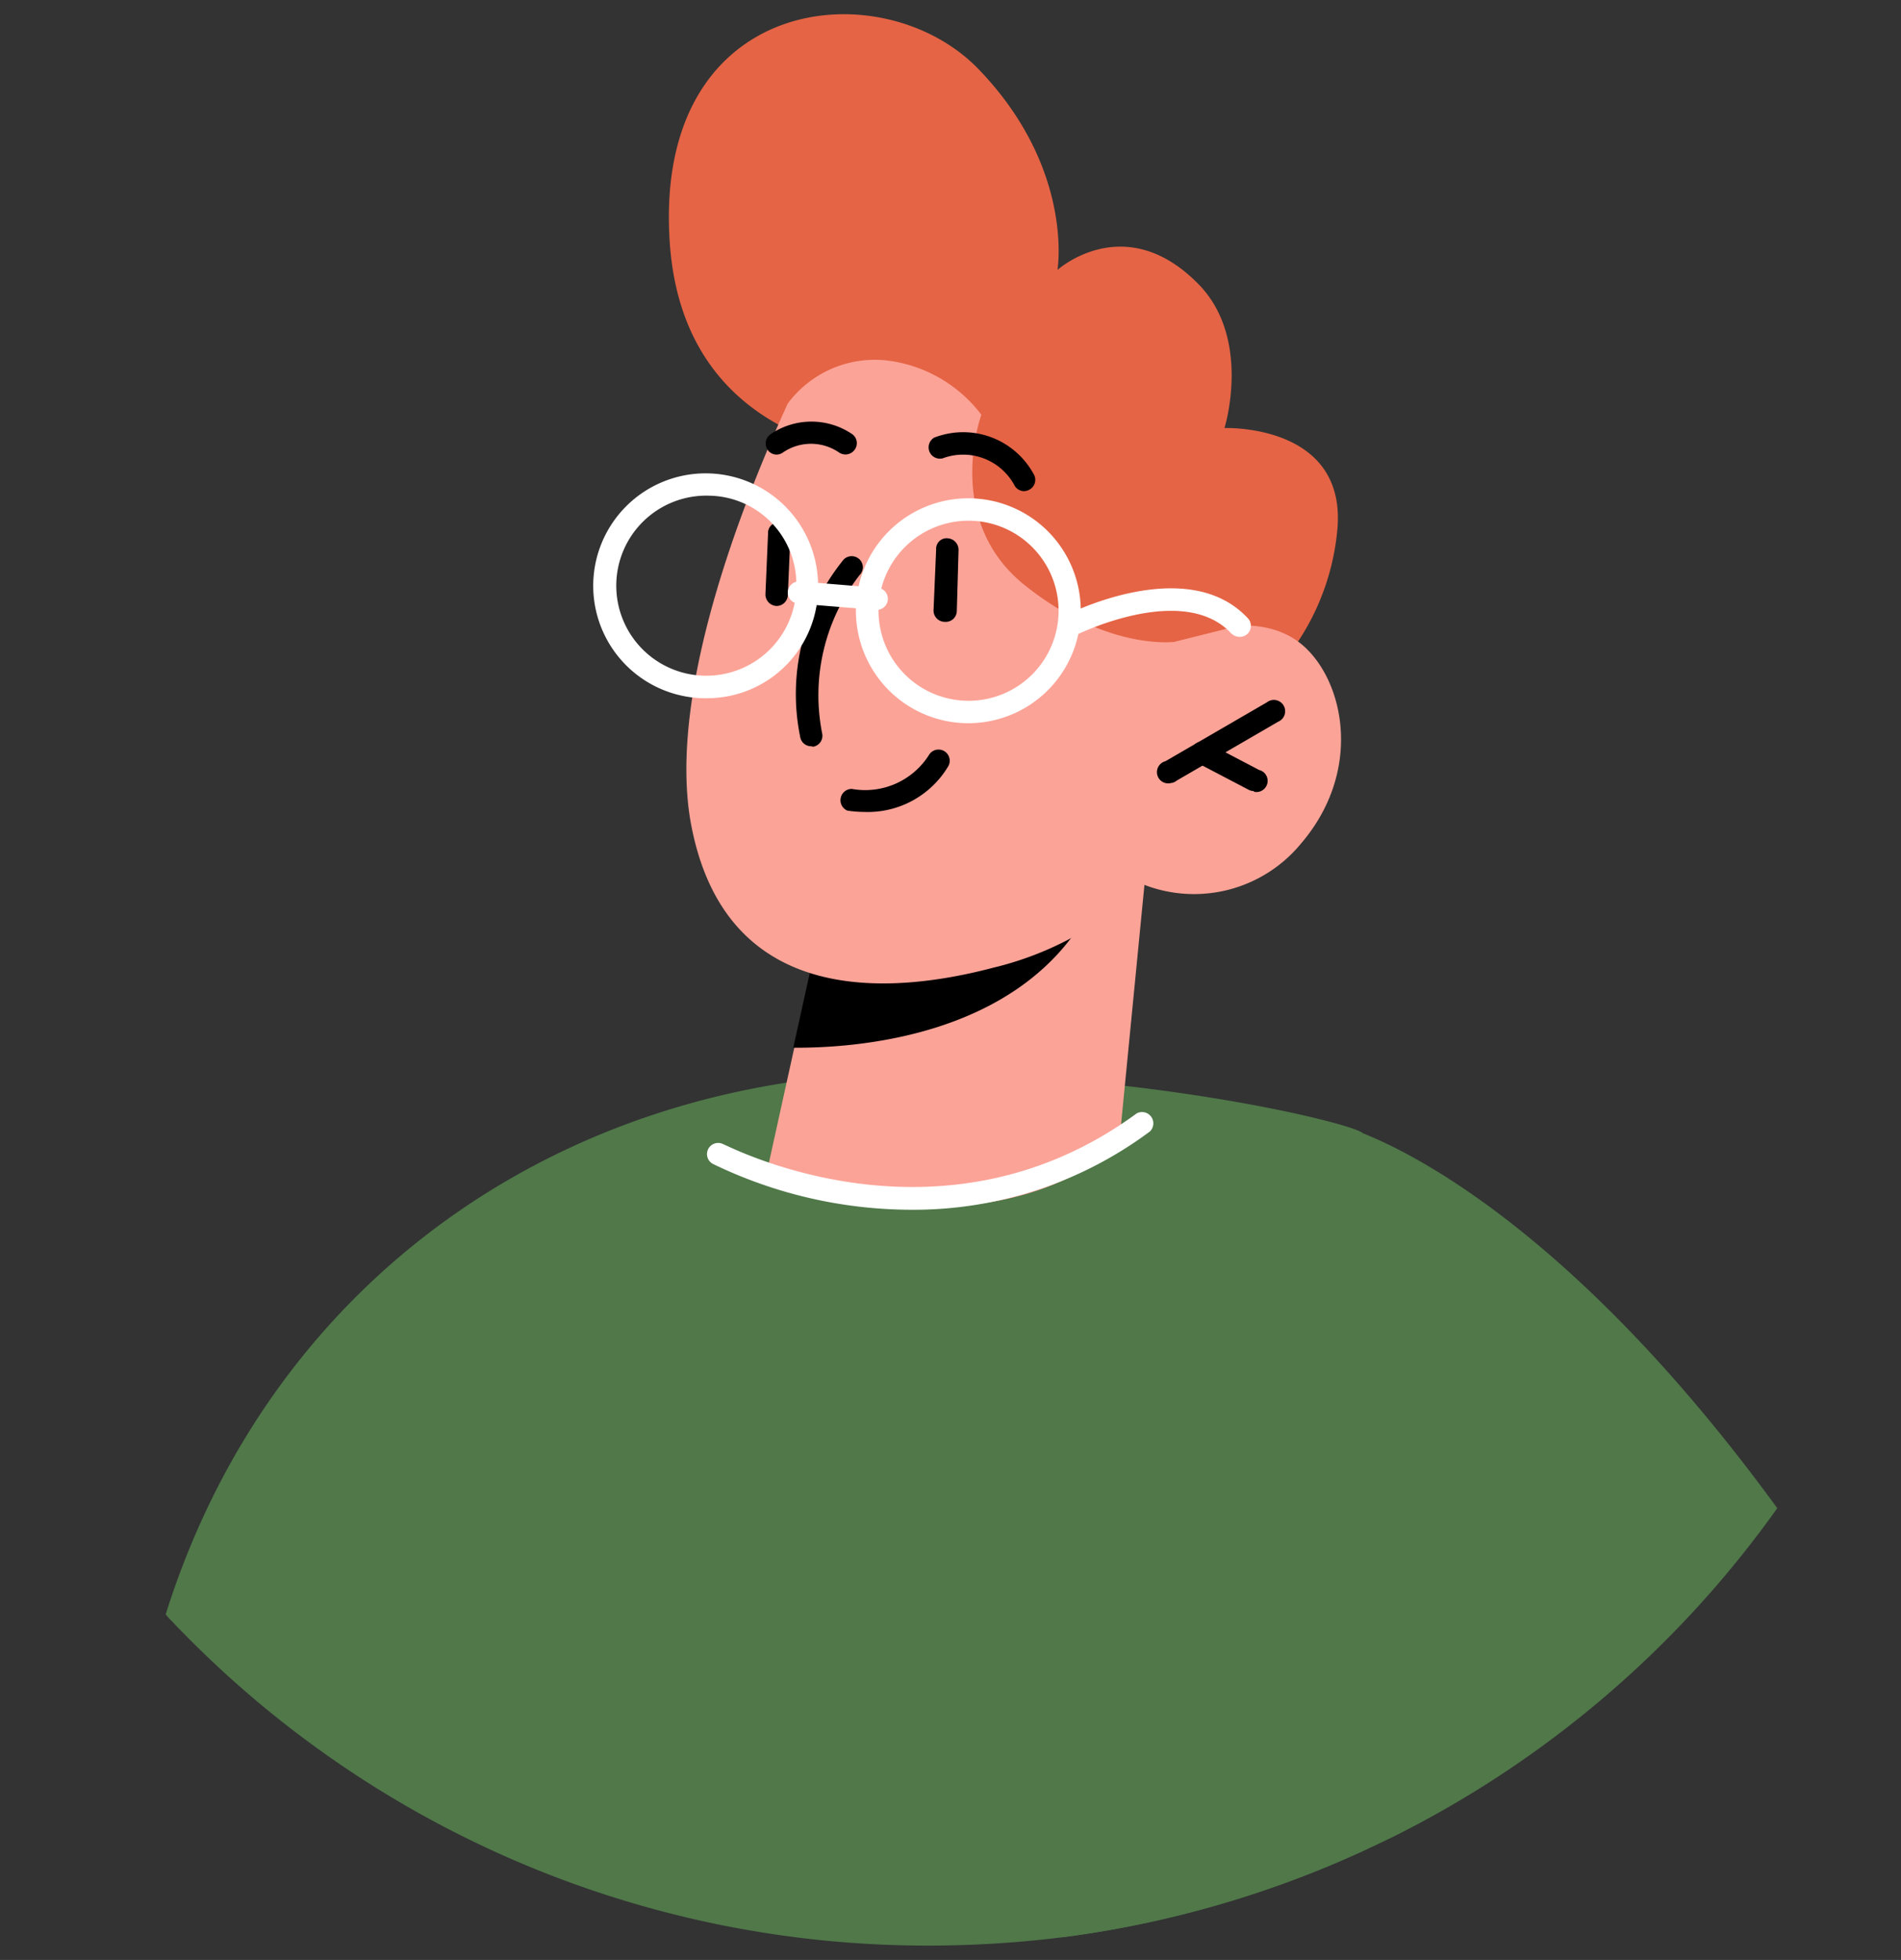 <svg id="Layer_1" data-name="Layer 1" xmlns="http://www.w3.org/2000/svg" viewBox="0 0 87.42 90.11"><rect x="0" y="0" width="87.42" height="90.11" fill="#333333" stroke="none"/><defs><style>.cls-1{fill:#507849;}.cls-2{fill:#e56445;}.cls-3{fill:#fca397;}.cls-4{fill:#fff;}</style></defs><path class="cls-1" d="M7.62,74.22a2.66,2.66,0,0,0,.32.35c.14.16.29.31.44.46a47.88,47.88,0,0,0,34.3,14.42,50.06,50.06,0,0,0,6.16-.38h0A47.9,47.9,0,0,0,62.9,85c-.41-17.39-.23-32.6-.23-32.89-.17-.36-8.22-2.43-18.94-2.78C26.87,48.78,12.62,58.3,7.62,74.22Z"/><path class="cls-1" d="M48.84,89.07h0A47.9,47.9,0,0,0,62.9,85c.36-.16.72-.34,1.08-.51A47.88,47.88,0,0,0,81.73,69.34C72.49,56.67,64.93,53,62.67,52.1a6.53,6.53,0,0,0-.7-.25Z"/><path class="cls-2" d="M42.5,21.11S31.41,21.64,30.79,11C30.12-.31,40.59-1.39,45,3.18s3.63,9.23,3.63,9.23,3.09-2.79,6.47.64c2.49,2.52,1.21,6.63,1.21,6.63s5.71-.22,5.18,4.77A11.16,11.16,0,0,1,57.42,32Z"/><path class="cls-3" d="M52.63,40.67,51.48,52.45s-2.46,3.18-9.4,3.06c-5.17-.08-6.86-1.42-6.86-1.42l1.3-5.89,1.27-5.75L50.5,40.93Z"/><path d="M50.5,40.93A3.87,3.87,0,0,1,50,42c-3.21,5.63-10.53,6.19-13.52,6.17l1.27-5.75Z"/><path class="cls-3" d="M37.79,15.35s-7.62,14.16-6,22.6,9.26,7.76,13.89,6.54a15,15,0,0,0,6.94-3.81,6.37,6.37,0,0,0,7.22-1.91c3.13-3.67,1.77-8.3-.55-9.53s-5.31.27-5.31.27l2.59-4.08S49,3,37.79,15.35Z"/><path d="M53.85,36a.51.51,0,0,1-.26-1l4.67-2.71a.52.52,0,1,1,.52.89l-4.67,2.71A.48.48,0,0,1,53.85,36Z"/><path d="M57.66,36.37a.53.53,0,0,1-.24-.06l-2.37-1.24a.53.53,0,0,1-.22-.7.51.51,0,0,1,.69-.22L57.9,35.4a.51.51,0,0,1-.24,1Z"/><path d="M35.72,20.9a.5.5,0,0,1-.42-.22.52.52,0,0,1,.14-.72,3.34,3.34,0,0,1,3.75,0,.51.51,0,0,1,.11.72.52.52,0,0,1-.72.12,2.28,2.28,0,0,0-2.57,0A.51.51,0,0,1,35.72,20.9Z"/><path d="M37.3,34.31a.51.51,0,0,1-.5-.42,9.8,9.8,0,0,1,2-8.17.52.52,0,0,1,.73,0,.51.51,0,0,1,0,.72,9,9,0,0,0-1.72,7.29.51.51,0,0,1-.41.6Z"/><path d="M35.72,27.86a.53.53,0,0,1-.52-.54l.12-2.81a.48.48,0,0,1,.54-.49.51.51,0,0,1,.49.53l-.12,2.81A.52.52,0,0,1,35.72,27.86Z"/><path d="M43.45,28.59a.52.52,0,0,1-.52-.53l.12-2.81a.48.48,0,0,1,.54-.5.53.53,0,0,1,.49.54L44,28.1A.51.51,0,0,1,43.45,28.59Z"/><path class="cls-2" d="M36.22,18.56a5,5,0,0,1,4.45-2,6.41,6.41,0,0,1,4.46,2.51s-1.78,4.82,2,7.84S54,29.51,54,29.51l3-.75,2.54-4L52,14.89,41.74,8.1l-6,4.48Z"/><path d="M39.75,37.33a5.69,5.69,0,0,1-.78-.06.52.52,0,0,1,.2-1,3.47,3.47,0,0,0,3.55-1.56.51.51,0,1,1,.88.53A4.31,4.31,0,0,1,39.75,37.33Z"/><path class="cls-4" d="M32.62,32.1a5.17,5.17,0,1,1,5-5.17A5.1,5.1,0,0,1,32.62,32.1Zm0-9.31a4.14,4.14,0,1,0,4,4.14A4.07,4.07,0,0,0,32.62,22.79Z"/><path class="cls-4" d="M44.53,33.25a5.17,5.17,0,1,1,5.17-5.17A5.17,5.17,0,0,1,44.53,33.25Zm0-9.31a4.14,4.14,0,1,0,4.15,4.14A4.14,4.14,0,0,0,44.53,23.94Z"/><path class="cls-4" d="M40.38,28.05l-3.68-.3a.51.51,0,0,1-.47-.55.52.52,0,0,1,.55-.47l3.64.3a.51.51,0,0,1,0,1Z"/><path class="cls-4" d="M57,29.28a.57.57,0,0,1-.38-.16c-2.23-2.38-7.14.08-7.19.1a.51.51,0,1,1-.46-.91c.22-.12,5.64-2.84,8.4.1a.51.51,0,0,1,0,.73A.52.52,0,0,1,57,29.28Z"/><path class="cls-4" d="M41.94,55.62a21,21,0,0,1-9.16-2.11.51.51,0,1,1,.49-.9c.1,0,9.91,5.25,19-1.42a.52.52,0,0,1,.61.83A18.19,18.19,0,0,1,41.94,55.62Z"/><path d="M47.09,22.58a.5.5,0,0,1-.43-.25,2.68,2.68,0,0,0-3.3-1.26.52.52,0,0,1-.4-.95,3.69,3.69,0,0,1,4.57,1.67.51.51,0,0,1-.17.71A.53.53,0,0,1,47.09,22.58Z"/></svg>
